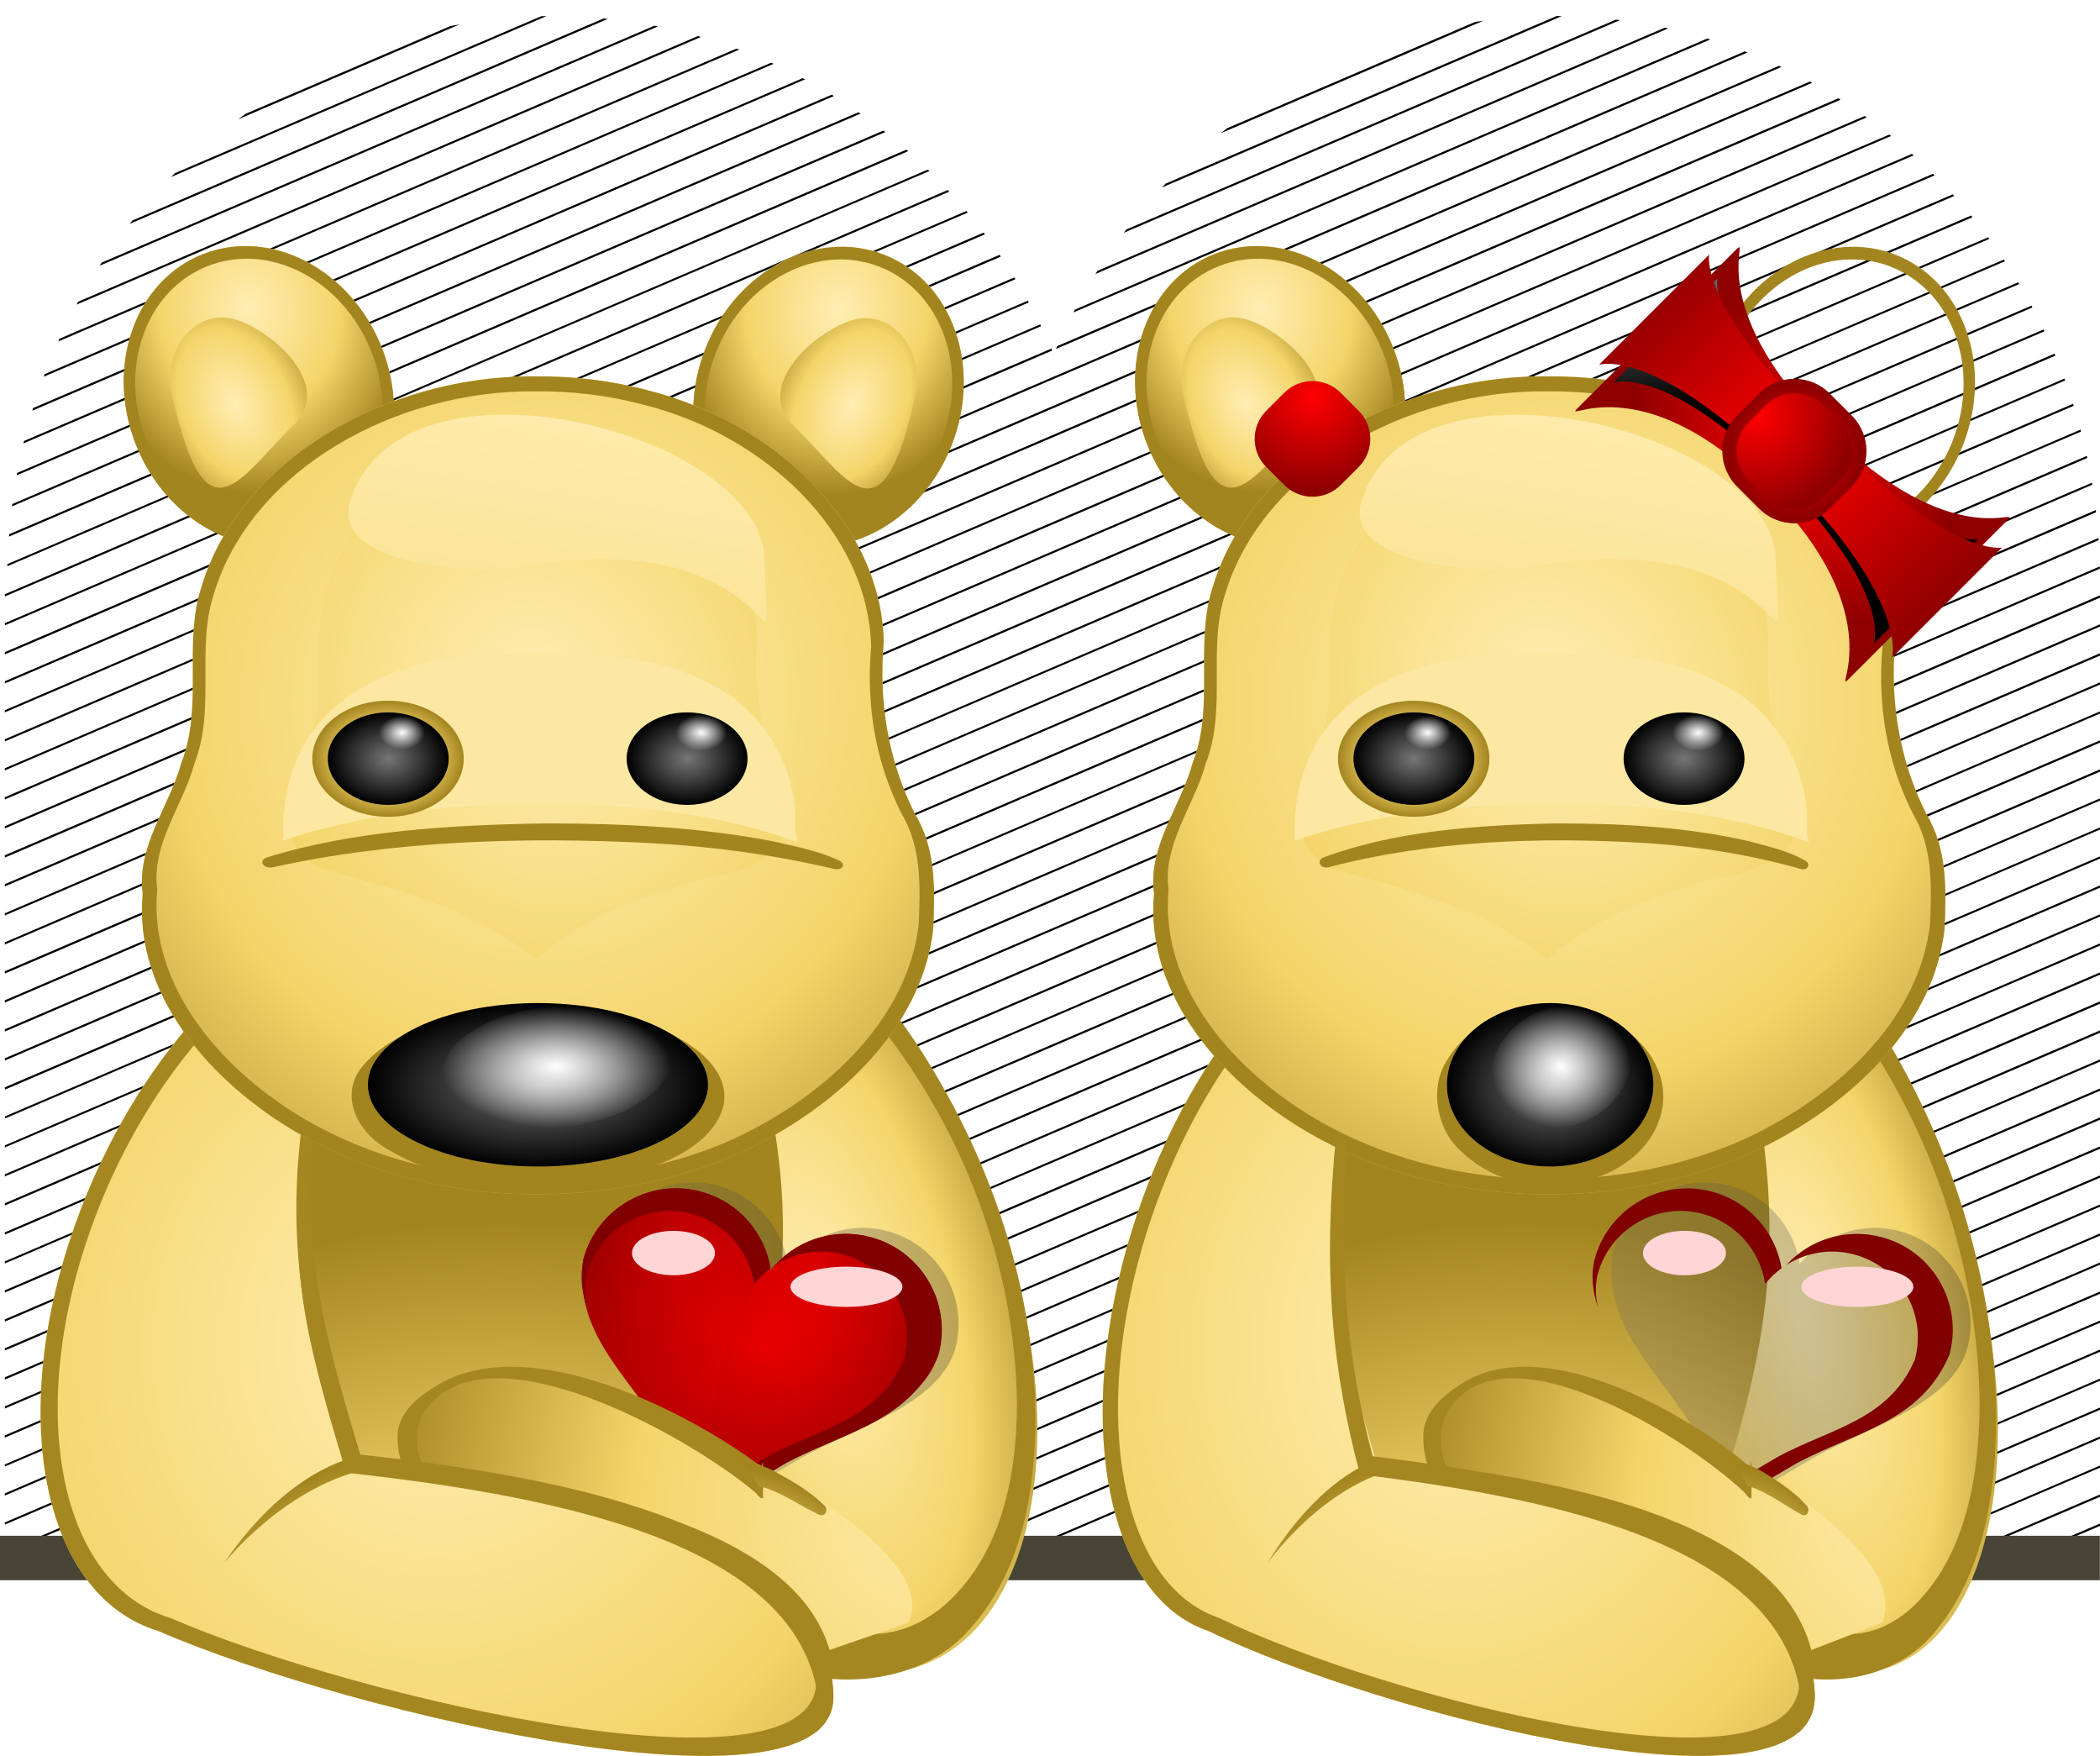<?xml version="1.0" encoding="UTF-8" standalone="no"?>
<!-- Created with Inkscape (http://www.inkscape.org/) -->
<svg
    xmlns:inkscape="http://www.inkscape.org/namespaces/inkscape"
    xmlns:rdf="http://www.w3.org/1999/02/22-rdf-syntax-ns#"
    xmlns="http://www.w3.org/2000/svg"
    xmlns:sodipodi="http://sodipodi.sourceforge.net/DTD/sodipodi-0.dtd"
    xmlns:ns1="http://sozi.baierouge.fr"
    xmlns:cc="http://creativecommons.org/ns#"
    xmlns:xlink="http://www.w3.org/1999/xlink"
    xmlns:dc="http://purl.org/dc/elements/1.1/"
    id="svg2"
    sodipodi:docname="bear.svg"
    viewBox="0 0 512 428"
    version="1.1"
    inkscape:version="0.48.4 r9939"
  >
  <sodipodi:namedview
      id="base"
      fit-margin-left="0"
      inkscape:zoom="0.7"
      borderopacity="1.0"
      inkscape:current-layer="layer1"
      inkscape:cx="347.88252"
      inkscape:cy="222.72933"
      inkscape:window-maximized="1"
      showgrid="false"
      fit-margin-right="0"
      inkscape:guide-bbox="true"
      showguides="true"
      bordercolor="#666666"
      inkscape:window-x="-3"
      inkscape:window-y="-3"
      fit-margin-bottom="0"
      inkscape:window-width="1440"
      inkscape:pageopacity="0.0"
      inkscape:pageshadow="2"
      pagecolor="#ffffff"
      inkscape:document-units="px"
      inkscape:window-height="845"
      fit-margin-top="0"
  />
  <defs
      id="defs4"
    >
    <linearGradient
        id="linearGradient4133"
      >
      <stop
          id="stop4135"
          style="stop-color:#767676"
          offset="0"
      />
      <stop
          id="stop4137"
          style="stop-color:#000000"
          offset="1"
      />
    </linearGradient
    >
    <linearGradient
        id="linearGradient4107"
        inkscape:collect="always"
      >
      <stop
          id="stop4109"
          style="stop-color:#ffffff"
          offset="0"
      />
      <stop
          id="stop4111"
          style="stop-color:#ffffff;stop-opacity:0"
          offset="1"
      />
    </linearGradient
    >
    <linearGradient
        id="linearGradient3998"
      >
      <stop
          id="stop4000"
          style="stop-color:#ff0000"
          offset="0"
      />
      <stop
          id="stop4002"
          style="stop-color:#8e0000"
          offset="1"
      />
    </linearGradient
    >
    <linearGradient
        id="linearGradient3907"
      >
      <stop
          id="stop3909"
          style="stop-color:#ffeeb4"
          offset="0"
      />
      <stop
          id="stop4189"
          style="stop-color:#f4d56a"
          offset=".565"
      />
      <stop
          id="stop3911"
          style="stop-color:#a38520"
          offset="1"
      />
    </linearGradient
    >
    <filter
        id="filter4301"
        height="1.242"
        width="1.242"
        color-interpolation-filters="sRGB"
        y="-.121"
        x="-.121"
        inkscape:collect="always"
      >
      <feGaussianBlur
          id="feGaussianBlur4303"
          stdDeviation="2.548"
          inkscape:collect="always"
      />
    </filter
    >
    <filter
        id="filter4305"
        height="1.242"
        width="1.242"
        color-interpolation-filters="sRGB"
        y="-.121"
        x="-.121"
        inkscape:collect="always"
      >
      <feGaussianBlur
          id="feGaussianBlur4307"
          stdDeviation="2.548"
          inkscape:collect="always"
      />
    </filter
    >
    <radialGradient
        id="radialGradient6641"
        xlink:href="#linearGradient3907"
        gradientUnits="userSpaceOnUse"
        cy="74.535"
        cx="154.55"
        r="25.254"
        inkscape:collect="always"
    />
    <radialGradient
        id="radialGradient3092"
        xlink:href="#linearGradient3907"
        gradientUnits="userSpaceOnUse"
        cy="-153.31"
        cx="98.752"
        gradientTransform="matrix(-.907 -.104 -.12 1.047 399.24 221.61)"
        r="73.236"
        inkscape:collect="always"
    />
    <radialGradient
        id="radialGradient3094"
        xlink:href="#linearGradient3907"
        gradientUnits="userSpaceOnUse"
        cy="105.46"
        cx="74.513"
        gradientTransform="matrix(-1.183 0 -.347 1.566 458.64 -74.76)"
        r="35.009"
        inkscape:collect="always"
    />
    <filter
        id="filter4004"
        height="2.463"
        width="1.904"
        color-interpolation-filters="sRGB"
        y="-.732"
        x="-.452"
        inkscape:collect="always"
      >
      <feGaussianBlur
          id="feGaussianBlur4006"
          stdDeviation="6.532"
          inkscape:collect="always"
      />
    </filter
    >
    <radialGradient
        id="radialGradient4064"
        xlink:href="#linearGradient3998"
        gradientUnits="userSpaceOnUse"
        cy="478.39"
        cx="947.27"
        gradientTransform="matrix(1.366 0 0 1.221 -346.41 -105.77)"
        r="74.995"
        inkscape:collect="always"
    />
    <radialGradient
        id="radialGradient4066"
        xlink:href="#linearGradient3998"
        gradientUnits="userSpaceOnUse"
        cy="629.52"
        cx="1126.1"
        gradientTransform="matrix(1 4.8397e-7 -7.2164e-7 1.491 .002 -329.95)"
        r="44.882"
        inkscape:collect="always"
    />
    <radialGradient
        id="radialGradient4068"
        xlink:href="#linearGradient3998"
        gradientUnits="userSpaceOnUse"
        cy="643.02"
        cx="1179.5"
        gradientTransform="matrix(1 -4.9194e-7 5.7558e-7 1.17 0 -115.86)"
        r="49.171"
        inkscape:collect="always"
    />
    <filter
        id="filter4082"
        height="1.36"
        width="1.322"
        color-interpolation-filters="sRGB"
        y="-.18"
        x="-.161"
        inkscape:collect="always"
      >
      <feGaussianBlur
          id="feGaussianBlur4084"
          stdDeviation="10.054"
          inkscape:collect="always"
      />
    </filter
    >
    <linearGradient
        id="linearGradient4092"
        y2="491.25"
        xlink:href="#linearGradient4133"
        gradientUnits="userSpaceOnUse"
        x2="374.97"
        gradientTransform="translate(38.891 -11.617)"
        y1="491.25"
        x1="176.72"
        inkscape:collect="always"
    />
    <radialGradient
        id="radialGradient4318"
        xlink:href="#linearGradient3907"
        gradientUnits="userSpaceOnUse"
        cy="420.13"
        cx="185.74"
        gradientTransform="matrix(-.128 .082 .121 .234 396.87 513.51)"
        r="179.25"
        inkscape:collect="always"
    />
    <radialGradient
        id="radialGradient4323"
        xlink:href="#linearGradient3907"
        gradientUnits="userSpaceOnUse"
        cy="420.13"
        cx="185.74"
        gradientTransform="matrix(.331 0 0 .344 281.39 496.02)"
        r="179.25"
        inkscape:collect="always"
    />
    <radialGradient
        id="radialGradient4326"
        xlink:href="#linearGradient4107"
        gradientUnits="userSpaceOnUse"
        cy="273.17"
        cx="179.62"
        gradientTransform="matrix(.804 0 0 .708 225.73 291.04)"
        r="21.144"
        inkscape:collect="always"
    />
    <radialGradient
        id="radialGradient4329"
        xlink:href="#linearGradient4107"
        gradientUnits="userSpaceOnUse"
        cy="74.535"
        cx="154.55"
        gradientTransform="matrix(.249 0 0 .175 365.1 389.95)"
        r="25.254"
        inkscape:collect="always"
    />
    <radialGradient
        id="radialGradient4332"
        xlink:href="#linearGradient4107"
        gradientUnits="userSpaceOnUse"
        cy="74.535"
        cx="154.55"
        gradientTransform="matrix(.222 0 0 .162 303.29 390.91)"
        r="25.254"
        inkscape:collect="always"
    />
    <radialGradient
        id="radialGradient4335"
        xlink:href="#linearGradient4133"
        gradientUnits="userSpaceOnUse"
        cy="74.535"
        cx="154.55"
        gradientTransform="matrix(.584 0 0 .447 309.92 376.05)"
        r="25.254"
        inkscape:collect="always"
    />
    <radialGradient
        id="radialGradient4339"
        xlink:href="#linearGradient4133"
        gradientUnits="userSpaceOnUse"
        cy="74.535"
        cx="154.55"
        gradientTransform="matrix(.584 0 0 .447 244.07 376.05)"
        r="25.254"
        inkscape:collect="always"
    />
    <radialGradient
        id="radialGradient4344"
        xlink:href="#linearGradient4133"
        gradientUnits="userSpaceOnUse"
        cy="302.83"
        cx="214.15"
        gradientTransform="matrix(.428 0 0 .339 275.92 386.32)"
        r="58.841"
        inkscape:collect="always"
    />
    <linearGradient
        id="linearGradient4347"
        y2="235.26"
        xlink:href="#linearGradient3907"
        gradientUnits="userSpaceOnUse"
        x2="188.52"
        gradientTransform="matrix(.638 0 0 1.778 228.05 182.52)"
        y1="68.625"
        x1="198.03"
        inkscape:collect="always"
    />
    <radialGradient
        id="radialGradient4350"
        xlink:href="#linearGradient3907"
        gradientUnits="userSpaceOnUse"
        cy="105.46"
        cx="74.513"
        gradientTransform="matrix(.69 0 .202 .914 220.75 226.46)"
        r="35.009"
        inkscape:collect="always"
    />
    <radialGradient
        id="radialGradient4356"
        xlink:href="#linearGradient3907"
        gradientUnits="userSpaceOnUse"
        cy="210.59"
        cx="214.25"
        gradientTransform="matrix(.852 .293 -.185 .888 223.79 144.83)"
        r="145.72"
        inkscape:collect="always"
    />
    <radialGradient
        id="radialGradient4360"
        xlink:href="#linearGradient3907"
        gradientUnits="userSpaceOnUse"
        cy="94.817"
        cx="217.32"
        gradientTransform="matrix(.865 .232 -.239 .893 203.63 260.05)"
        r="178.59"
        inkscape:collect="always"
    />
    <radialGradient
        id="radialGradient4363"
        xlink:href="#linearGradient3907"
        gradientUnits="userSpaceOnUse"
        cy="471.92"
        cx="147.66"
        gradientTransform="matrix(1.008 .301 -.29 1.204 335.08 -62.386)"
        r="165.62"
        inkscape:collect="always"
    />
    <radialGradient
        id="radialGradient4368"
        xlink:href="#linearGradient3907"
        gradientUnits="userSpaceOnUse"
        cy="521.52"
        cx="248.87"
        gradientTransform="matrix(-.814 -.907 .945 -1.052 175.19 1354.7)"
        r="109.04"
        inkscape:collect="always"
    />
    <linearGradient
        id="linearGradient4378"
        y2="491.25"
        xlink:href="#linearGradient4133"
        gradientUnits="userSpaceOnUse"
        x2="374.97"
        gradientTransform="translate(461.4 -11.617)"
        y1="491.25"
        x1="176.72"
        inkscape:collect="always"
    />
    <radialGradient
        id="radialGradient4383"
        xlink:href="#linearGradient3907"
        gradientUnits="userSpaceOnUse"
        cy="-153.31"
        cx="98.752"
        gradientTransform="matrix(.529 -.061 .07 .611 255.42 399.42)"
        r="73.236"
        inkscape:collect="always"
    />
    <radialGradient
        id="radialGradient4386"
        xlink:href="#linearGradient3907"
        gradientUnits="userSpaceOnUse"
        cy="460.05"
        cx="339.03"
        gradientTransform="matrix(.72 -.203 .426 1.869 -10.404 -246.53)"
        r="69.626"
        inkscape:collect="always"
    />
    <radialGradient
        id="radialGradient4389"
        xlink:href="#linearGradient3907"
        gradientUnits="userSpaceOnUse"
        cy="597.75"
        cx="186.12"
        gradientTransform="matrix(1.046 -.247 .338 1.11 -21.148 77.798)"
        r="152.53"
        inkscape:collect="always"
    />
    <filter
        id="filter4453"
        inkscape:collect="always"
        color-interpolation-filters="sRGB"
      >
      <feGaussianBlur
          id="feGaussianBlur4455"
          stdDeviation="7.473"
          inkscape:collect="always"
      />
    </filter
    >
    <radialGradient
        id="radialGradient4481"
        xlink:href="#linearGradient3998"
        gradientUnits="userSpaceOnUse"
        cy="-234.84"
        cx="1337.8"
        gradientTransform="matrix(1 0 0 .605 0 -88.663)"
        r="246.48"
        inkscape:collect="always"
    />
    <linearGradient
        id="linearGradient4483"
        y2="-295.24"
        xlink:href="#linearGradient4133"
        gradientUnits="userSpaceOnUse"
        x2="1280.7"
        y1="-409.39"
        x1="1145.3"
        inkscape:collect="always"
    />
    <linearGradient
        id="linearGradient4485"
        y2="-234.63"
        xlink:href="#linearGradient3998"
        spreadMethod="reflect"
        gradientUnits="userSpaceOnUse"
        x2="1604.2"
        gradientTransform="matrix(1 0 0 .961 0 -20.205)"
        y1="-234.63"
        x1="1324.4"
        inkscape:collect="always"
    />
    <radialGradient
        id="radialGradient4487"
        xlink:href="#linearGradient3998"
        gradientUnits="userSpaceOnUse"
        cy="-244.73"
        cx="1327.6"
        r="84.286"
        inkscape:collect="always"
    />
    <radialGradient
        id="radialGradient4489"
        xlink:href="#linearGradient3998"
        gradientUnits="userSpaceOnUse"
        cy="-51.141"
        cx="1538.6"
        gradientTransform="matrix(1 0 0 1 0 .009)"
        r="84.281"
        inkscape:collect="always"
    />
    <radialGradient
        id="radialGradient4562"
        xlink:href="#linearGradient3998"
        gradientUnits="userSpaceOnUse"
        cy="299.38"
        cx="975.95"
        gradientTransform="matrix(1.626 .436 -.435 1.625 -494.52 -624.84)"
        r="24.243"
        inkscape:collect="always"
    />
    <radialGradient
        id="radialGradient4571"
        xlink:href="#linearGradient3998"
        gradientUnits="userSpaceOnUse"
        cy="-77.061"
        cx="1564.5"
        gradientTransform="matrix(.324 -.324 .324 .324 292.09 811.45)"
        r="84.281"
        inkscape:collect="always"
    />
    <radialGradient
        id="radialGradient4612"
        xlink:href="#linearGradient3907"
        gradientUnits="userSpaceOnUse"
        cy="420.13"
        cx="185.74"
        gradientTransform="matrix(-.142 .082 .135 .234 153.63 513.51)"
        r="179.25"
        inkscape:collect="always"
    />
    <radialGradient
        id="radialGradient4617"
        xlink:href="#linearGradient3907"
        gradientUnits="userSpaceOnUse"
        cy="420.13"
        cx="185.74"
        gradientTransform="matrix(.369 0 0 .344 25.053 496.02)"
        r="179.25"
        inkscape:collect="always"
    />
    <radialGradient
        id="radialGradient4620"
        xlink:href="#linearGradient4107"
        gradientUnits="userSpaceOnUse"
        cy="273.17"
        cx="179.62"
        gradientTransform="matrix(1.325 0 0 .708 -112.9 291.04)"
        r="21.144"
        inkscape:collect="always"
    />
    <radialGradient
        id="radialGradient4623"
        xlink:href="#linearGradient4107"
        gradientUnits="userSpaceOnUse"
        cy="74.535"
        cx="154.55"
        gradientTransform="matrix(.249 0 0 .175 122.03 389.95)"
        r="25.254"
        inkscape:collect="always"
    />
    <radialGradient
        id="radialGradient4626"
        xlink:href="#linearGradient4107"
        gradientUnits="userSpaceOnUse"
        cy="74.535"
        cx="154.55"
        gradientTransform="matrix(.222 0 0 .162 53.22 390.91)"
        r="25.254"
        inkscape:collect="always"
    />
    <radialGradient
        id="radialGradient4629"
        xlink:href="#linearGradient4133"
        gradientUnits="userSpaceOnUse"
        cy="74.535"
        cx="154.55"
        gradientTransform="matrix(.584 0 0 .447 66.855 376.05)"
        r="25.254"
        inkscape:collect="always"
    />
    <radialGradient
        id="radialGradient4633"
        xlink:href="#linearGradient4133"
        gradientUnits="userSpaceOnUse"
        cy="74.535"
        cx="154.55"
        gradientTransform="matrix(.584 0 0 .447 -6.006 376.05)"
        r="25.254"
        inkscape:collect="always"
    />
    <radialGradient
        id="radialGradient4638"
        xlink:href="#linearGradient4133"
        gradientUnits="userSpaceOnUse"
        cy="302.83"
        cx="214.15"
        gradientTransform="matrix(.705 0 0 .339 -30.181 386.32)"
        r="58.841"
        inkscape:collect="always"
    />
    <linearGradient
        id="linearGradient4641"
        y2="235.26"
        xlink:href="#linearGradient3907"
        gradientUnits="userSpaceOnUse"
        x2="188.52"
        gradientTransform="matrix(.638 0 0 1.778 -18.518 182.52)"
        y1="68.625"
        x1="198.03"
        inkscape:collect="always"
    />
    <radialGradient
        id="radialGradient4644"
        xlink:href="#linearGradient3907"
        gradientUnits="userSpaceOnUse"
        cy="105.46"
        cx="74.513"
        gradientTransform="matrix(.69 0 .202 .914 -25.818 226.46)"
        r="35.009"
        inkscape:collect="always"
    />
    <radialGradient
        id="radialGradient4649"
        xlink:href="#linearGradient3907"
        gradientUnits="userSpaceOnUse"
        cy="210.59"
        cx="214.25"
        gradientTransform="matrix(.852 .293 -.185 .888 -22.781 144.83)"
        r="145.72"
        inkscape:collect="always"
    />
    <radialGradient
        id="radialGradient4653"
        xlink:href="#linearGradient3907"
        gradientUnits="userSpaceOnUse"
        cy="94.817"
        cx="217.32"
        gradientTransform="matrix(.865 .232 -.239 .893 -42.937 260.05)"
        r="178.59"
        inkscape:collect="always"
    />
    <radialGradient
        id="radialGradient4656"
        xlink:href="#linearGradient3907"
        gradientUnits="userSpaceOnUse"
        cy="471.92"
        cx="147.66"
        gradientTransform="matrix(1.123 .301 -.323 1.204 84.835 -62.386)"
        r="165.62"
        inkscape:collect="always"
    />
    <radialGradient
        id="radialGradient4661"
        xlink:href="#linearGradient3907"
        gradientUnits="userSpaceOnUse"
        cy="521.52"
        cx="248.87"
        gradientTransform="matrix(-.907 -.907 1.052 -1.052 -93.201 1354.7)"
        r="109.04"
        inkscape:collect="always"
    />
    <radialGradient
        id="radialGradient4674"
        xlink:href="#linearGradient3907"
        gradientUnits="userSpaceOnUse"
        cy="-153.31"
        cx="98.752"
        gradientTransform="matrix(.529 -.061 .07 .611 8.845 399.42)"
        r="73.236"
        inkscape:collect="always"
    />
    <radialGradient
        id="radialGradient4677"
        xlink:href="#linearGradient3907"
        gradientUnits="userSpaceOnUse"
        cy="460.05"
        cx="339.03"
        gradientTransform="matrix(.802 -.203 .474 1.869 -299.85 -246.53)"
        r="69.626"
        inkscape:collect="always"
    />
    <radialGradient
        id="radialGradient4680"
        xlink:href="#linearGradient3907"
        gradientUnits="userSpaceOnUse"
        cy="597.75"
        cx="186.12"
        gradientTransform="matrix(1.165 -.247 .376 1.11 -311.81 77.798)"
        r="152.53"
        inkscape:collect="always"
    />
  </defs
  >
  <g
      id="layer1"
      inkscape:label="Layer 1"
      inkscape:groupmode="layer"
      transform="translate(10.464 -224.41)"
    >
    <path
        id="path5118"
        style="block-progression:tb;text-indent:0;color:#000000;text-transform:none;fill:#000000"
        inkscape:connector-curvature="0"
        d="m369.02 228.33-95.27 40.83c-0.304 0.318-0.61 0.627-0.912 0.948l97.459-41.763c-0.426-0.006-0.85-0.016-1.277-0.018zm-246.26 0.018c-0.424 0.005-0.854 0.009-1.277 0.018l-89.307 38.262c-0.312 0.309-0.621 0.618-0.93 0.93l91.527-39.21zm13.94 0.56-114.87 49.24c-0.219 0.273-0.44 0.546-0.657 0.821l116.55-49.95c-0.34-0.035-0.68-0.077-1.021-0.109zm246.79 0.292-119.33 51.137c-0.211 0.275-0.429 0.544-0.638 0.821l121-51.848c-0.346-0.043-0.693-0.069-1.04-0.109zm-32.316 0.274c-0.664 0.089-1.327 0.175-1.988 0.274l-60.456 25.915c-0.534 0.413-1.059 0.819-1.587 1.24l64.031-27.429zm-249.56 0.875c-0.781 0.139-1.558 0.285-2.334 0.438l-49.788 21.338c-0.648 0.456-1.293 0.919-1.933 1.386l54.055-23.161zm47.471 0.328-134.75 57.739c-0.169 0.256-0.344 0.509-0.511 0.766l136.14-58.341c-0.292-0.058-0.583-0.108-0.875-0.164zm246.35 0.474-138.35 59.289c-0.159 0.251-0.317 0.496-0.474 0.748l139.66-59.854c-0.28-0.061-0.558-0.123-0.839-0.182zm-235.75 2.05-151.11 64.76c-0.126 0.229-0.24 0.463-0.365 0.693l152.22-65.23c-0.249-0.072-0.498-0.148-0.748-0.219zm246.09 0.602-154.16 66.073c-0.122 0.231-0.244 0.461-0.365 0.693l155.25-66.529c-0.245-0.075-0.484-0.163-0.729-0.237zm-236.68 2.46-165.06 70.72c-0.1 0.218-0.193 0.438-0.292 0.657l166.03-71.14c-0.223-0.083-0.451-0.155-0.675-0.237zm245.84 0.675-167.64 71.836c-0.101 0.23-0.192 0.463-0.292 0.693l168.62-72.274c-0.229-0.089-0.463-0.167-0.693-0.255zm-237.38 2.76-177.12 75.9c-0.08 0.212-0.158 0.426-0.237 0.638l177.96-76.27c-0.2-0.091-0.401-0.183-0.602-0.274zm245.69 0.766-432.53 185.34v0.547l433.13-185.6c-0.202-0.096-0.399-0.197-0.602-0.292zm-238.01 3.009-187.64 80.408c-0.066 0.213-0.136 0.425-0.201 0.638l188.41-80.76c-0.186-0.1-0.378-0.193-0.565-0.292zm245.56 0.821-440.08 188.59v0.565l440.65-188.85c-0.188-0.104-0.377-0.207-0.565-0.31zm-238.47 3.2-196.94 84.41c-0.049 0.201-0.098 0.401-0.146 0.602l197.59-84.68c-0.169-0.104-0.323-0.225-0.492-0.328zm245.44 0.875-447.05 191.56v0.547l447.56-191.76c-0.173-0.11-0.337-0.237-0.511-0.347zm-238.93 3.41-205.11 87.903c-0.036 0.195-0.074 0.388-0.109 0.584l205.72-88.15c-0.161-0.113-0.331-0.216-0.492-0.328zm245.34 0.912-453.47 194.34v0.529l453.94-194.52c-0.158-0.114-0.316-0.233-0.474-0.347zm-239.27 3.556-212.37 91.022c-0.024 0.189-0.049 0.376-0.073 0.565l212.9-91.23c-0.153-0.121-0.302-0.244-0.456-0.365zm245.25 0.967-459.45 196.89v0.529l459.89-197.07c-0.144-0.117-0.293-0.231-0.438-0.347zm-239.65 3.684-218.74 93.739c-0.014 0.187-0.023 0.378-0.036 0.565l219.21-93.93c-0.142-0.125-0.277-0.258-0.419-0.383zm245.18 1.021-464.98 199.24v0.565l465.39-199.44c-0.138-0.124-0.281-0.241-0.419-0.365zm-239.93 3.83-224.39 96.146c-0.031 0.18-0.044 0.366-0.073 0.547l224.83-96.34c-0.123-0.121-0.241-0.244-0.365-0.365zm245.09 1.021-470.14 201.47v0.547l470.5-201.63c-0.125-0.125-0.24-0.259-0.365-0.383zm-240.21 3.96-229.9 98.52c-0.001 0.141-0.018 0.278-0.018 0.419v0.128l230.26-98.681c-0.116-0.127-0.23-0.257-0.347-0.383zm245 1.058-474.91 203.51v0.547l475.28-203.67c-0.118-0.131-0.247-0.253-0.365-0.383zm-240.49 4.067-234.42 100.45v0.529l234.75-100.6c-0.107-0.129-0.221-0.254-0.328-0.383zm244.96 1.094-479.38 205.42v0.547l479.71-205.55c-0.112-0.138-0.216-0.282-0.328-0.419zm-240.77 4.176-238.62 102.24v0.565l238.95-102.4c-0.107-0.142-0.221-0.278-0.328-0.419zm244.91 1.131-483.52 207.19v0.565l483.83-207.36c-0.1-0.136-0.21-0.266-0.31-0.401zm-241 4.268-242.52 103.93v0.547l242.81-104.04c-0.098-0.145-0.193-0.293-0.292-0.438zm244.83 1.167-487.35 208.85v0.511l487.63-208.96c-0.09-0.135-0.183-0.266-0.274-0.401zm-241.25 4.35-246.11 105.48v0.529l246.38-105.58c-0.089-0.147-0.184-0.291-0.274-0.438zm244.76 1.185-490.87 210.37v0.511l491.13-210.46c-0.084-0.14-0.171-0.279-0.255-0.419zm-241.46 4.486-249.41 106.89v0.529l249.65-107c-0.077-0.141-0.16-0.279-0.237-0.419zm244.69 1.204-494.1 211.73v0.529l494.34-211.82c-0.078-0.146-0.159-0.292-0.237-0.438zm-241.68 4.577-252.42 108.18v0.529l252.64-108.28c-0.072-0.147-0.147-0.291-0.219-0.438zm244.65 1.222-497.07 212.99v0.547l497.29-213.1c-0.07-0.147-0.148-0.291-0.219-0.438zm-241.92 4.669-255.16 109.35v0.547l255.36-109.42c-0.068-0.158-0.132-0.317-0.201-0.474zm244.58 1.24-499.74 214.18v0.547l499.94-214.25c-0.066-0.158-0.134-0.316-0.201-0.474zm2.407 6.073-502.14 215.18v0.511l502.31-215.24c-0.055-0.152-0.108-0.305-0.164-0.456zm2.115 6.146-504.26 216.09v0.547l504.4-216.15c-0.051-0.163-0.094-0.33-0.146-0.492zm1.824 6.292-506.08 216.88v0.547l506.19-216.96c-0.041-0.157-0.068-0.317-0.109-0.474zm1.532 6.401-507.61 217.53v0.547l507.72-217.57c-0.036-0.17-0.073-0.341-0.109-0.511zm1.258 6.529-508.87 218.08v0.547l508.94-218.12c-0.028-0.169-0.045-0.341-0.073-0.511zm0.93 6.675-509.8 218.48v0.529l509.86-218.47c-0.021-0.182-0.033-0.366-0.055-0.547zm0.657 6.803-510.46 218.75v0.547l510.48-218.77c-0.011-0.176-0.006-0.353-0.018-0.529zm0.292 6.948-510.75 218.88v0.511l510.77-218.86c-0.003-0.176-0.015-0.353-0.018-0.529zm0.073 7.04-510.82 218.9v0.529l510.82-218.86v-0.438c0-0.043 0-0.085 0-0.128zm0 7.058-510.82 218.92v0.529l510.82-218.9v-0.547zm0 7.058-508.23 217.82h1.24l506.99-217.26v-0.565zm0 7.094-491.75 210.73h1.258l490.49-210.2v-0.529zm0 7.076-475.24 203.65h1.24l474-203.13v-0.529zm0 7.058-458.81 196.6h1.313l457.5-196.05v-0.547zm0 7.076-442.29 189.52h1.277l441.01-188.97v-0.547zm0 7.076-425.75 182.44h1.277l424.47-181.92v-0.529zm0 7.076-409.28 175.37h1.277l408-174.86v-0.511zm0 7.058-392.76 168.31h1.258l391.5-167.78v-0.529zm0 7.076-376.23 161.23h1.222l375.01-160.69v-0.547zm0 7.058-359.76 154.18h1.24l358.52-153.65v-0.529zm0 7.076-343.28 147.1h1.258l342.02-146.57v-0.529zm0 7.076-326.76 140.03h1.277l325.48-139.48v-0.547zm0 7.058-310.27 132.97h1.258l309.01-132.4v-0.565zm0 7.076-293.76 125.89h1.295l292.47-125.33v-0.565zm0 7.076-277.28 118.82h1.277l276-118.29v-0.529zm0 7.076-260.76 111.74h1.258l259.5-111.19v-0.547zm0 7.058-244.27 104.68h1.258l243.01-104.13v-0.547zm0 7.076-227.76 97.605h1.24l226.52-97.058v-0.547zm0 7.058-211.28 90.548h1.258l210.02-90v-0.547zm0 7.094-194.75 83.453h1.258l193.5-82.924v-0.529zm0 7.058-178.29 76.396h1.258l177.03-75.867v-0.529zm0 7.076-161.76 69.32h1.24l160.52-68.791v-0.529zm0 7.076-145.28 62.243h1.313l143.96-61.696v-0.547zm0 7.076-128.75 55.167h1.277l127.48-54.639v-0.529zm0 7.076-112.23 48.091h1.222l111.01-47.563v-0.529zm0 7.076-95.745 41.015h1.222l94.523-40.505v-0.511zm0 7.058-79.277 33.958h1.277l78-33.429v-0.529zm0 7.058-62.754 26.9h1.222l61.532-26.371v-0.529zm0 7.076-46.268 19.824h1.204l45.064-19.313v-0.511zm0 7.058-29.8 12.766h1.277l28.523-12.219v-0.547zm0 7.076-13.277 5.69h1.313l11.964-5.125v-0.565z"
    />
    <path
        id="path3116"
        d="m-10.464 598.76v10.838h511.96v-10.838h-511.96z"
        style="block-progression:tb;text-indent:0;color:#000000;text-transform:none;fill:#484537"
        inkscape:connector-curvature="0"
    />
    <g
        id="g3087"
        transform="matrix(.584 0 0 .584 2.211 270.25)"
      >
      <path
          id="path3077"
          style="fill:url(#radialGradient3092)"
          inkscape:connector-curvature="0"
          d="m272.85 66.907c-12.919 32.746-0.404 68.362 27.953 79.549s61.818-6.29 74.737-39.036 0.404-68.362-27.953-79.549-61.818 6.29-74.737 39.036z"
      />
      <path
          id="path3079"
          d="m347.58 27.887c28.357 11.187 40.882 46.792 27.964 79.538-12.919 32.746-46.38 50.209-74.737 39.022-28.36-11.19-40.89-46.795-27.97-79.541 12.92-32.747 46.38-50.209 74.74-39.022zm-1.973 5.002c-25.962-10.242-56.59 5.754-68.418 35.735s-0.372 62.58 25.59 72.822 56.59-5.754 68.418-35.735 0.372-62.58-25.59-72.822z"
          style="fill:#a38520"
          inkscape:connector-curvature="0"
      />
      <path
          id="path3081"
          d="m339.95 54.317c13.131 0.155 24.364 14.633 20.367 32.709-13.982 63.228-27.93 34.259-50.728 12.133-18.249-17.71 13.101-42.847 27.668-44.692 0.91-0.115 1.818-0.16 2.694-0.15z"
          sodipodi:nodetypes="sssss"
          style="fill:url(#radialGradient3094)"
          inkscape:connector-curvature="0"
      />
    </g
    >
    <path
        id="path3110"
        style="fill:url(#radialGradient4680)"
        inkscape:connector-curvature="0"
        d="m216.12 543.51c0 46.873-39.854 84.871-89.017 84.871s-89.017-37.998-89.017-84.871 39.854-84.871 89.017-84.871 89.017 37.998 89.017 84.871z"
    />
    <path
        id="path3094"
        d="m165.24 594.67c11.113-34.268 24.644-66.192 5.82-124.97-2.816-8.793-6.144-17.232-9.874-25.25 27.997 3.438 59.143 37.401 73.66 82.729 16.522 51.589 5.235 98.356-25.206 104.46-19.732 3.955-52.775-11.138-44.4-36.966z"
        sodipodi:nodetypes="sscsss"
        style="fill:url(#radialGradient4677)"
        inkscape:connector-curvature="0"
    />
    <path
        id="path3046"
        style="fill:url(#radialGradient4674)"
        inkscape:connector-curvature="0"
        d="m82.607 309.13c7.539 19.11 0.236 39.895-16.313 46.424-16.549 6.529-36.076-3.671-43.616-22.781-7.539-19.11-0.236-39.895 16.313-46.424 16.549-6.529 36.076 3.671 43.616 22.781z"
    />
    <path
        id="path4827"
        d="m38.995 286.36c-16.549 6.529-23.859 27.307-16.319 46.418 7.539 19.11 27.067 29.301 43.616 22.773 16.549-6.529 23.859-27.307 16.319-46.418-7.539-19.1-27.067-29.3-43.616-22.77zm1.151 2.919c15.151-5.977 33.025 3.358 39.928 20.854 6.903 17.497 0.217 36.521-14.934 42.498-15.151 5.977-33.025-3.358-39.928-20.854-6.903-17.497-0.217-36.521 14.934-42.498z"
        style="fill:#a38520"
        inkscape:connector-curvature="0"
    />
    <path
        id="path4877"
        d="m202.71 467.57c-2.138 1.648-1.491 4.628 0.701 5.949 21.147 26.349 33.589 59.467 34.083 92.935-0.079 17.388-3.599 36.45-17.202 48.801-5.955 5.355-14.285 8.81-22.448 6.883-13.165-1.394-27.537-7.594-32.721-20.317-2.214-2.118-3.075 1.64-2.163 3.286 1.212 11.786 8.37 24.328 20.926 27.239 14.615 3.561 31.887 0.823 41.993-10.732 13.626-14.987 16.543-36.231 16.027-55.683-1.115-31.103-12.029-61.519-29.197-87.563-2.796-4.179-5.82-8.209-8.978-12.138-0.34 0.447-0.681 0.894-1.021 1.341z"
        style="fill:#a58722"
        inkscape:connector-curvature="0"
    />
    <path
        id="path3115"
        style="opacity:.502;filter:url(#filter4082);fill:url(#linearGradient4092)"
        d="m289.17 413.95c-21.342-5.719-43.289 6.953-49.008 28.295-3.645 30.284 17.225 46.758 32.405 70.885l19.028 33.557 33.258-19.548c22.524-12.477 56.741-21.952 63.506-45.186 5.719-21.342-6.953-43.289-28.295-49.008-15.869-4.252-32.061 1.662-41.676 13.748-2.284-15.274-13.349-28.492-29.218-32.744z"
        sodipodi:nodetypes="scccccscs"
        inkscape:connector-curvature="0"
        transform="matrix(.584 0 0 .584 -4.357 271.67)"
    />
    <g
        id="g4054"
        transform="matrix(.584 0 0 .584 -377.93 273.86)"
      >
      <path
          id="path3919"
          sodipodi:nodetypes="scccccscs"
          style="fill:url(#radialGradient4064)"
          inkscape:connector-curvature="0"
          d="m921.7 412.71c-21.342-5.719-43.289 6.953-49.008 28.295-3.645 30.284 17.225 46.758 32.405 70.885l19.028 33.557 33.258-19.548c22.524-12.477 56.74-21.952 63.506-45.186 5.719-21.342-6.953-43.289-28.295-49.008-15.869-4.252-32.061 1.662-41.676 13.748-2.284-15.274-13.349-28.492-29.218-32.744z"
      />
      <path
          id="path4029"
          d="m1122.7 604.94c-17.82-0.176-34.175 11.649-39 29.656-3.645 30.284 17.227 46.748 32.406 70.875l18.875 33.312c-0.764-31.246 5.097-78.656 26.781-100.53-2.543-14.936-13.47-27.791-29.062-31.969-3.335-0.894-6.7-1.311-10-1.344zm50.344 24.469c-2.079 1.216-4.041 2.614-5.875 4.188 1.003-0.729 2.034-1.404 3.094-2.031 1.116-0.66 2.033-1.381 2.781-2.156z"
          style="opacity:.223;fill:url(#radialGradient4066)"
          inkscape:connector-curvature="0"
          transform="translate(-210.98 -193.59)"
      />
      <path
          id="path4010"
          d="m1193.2 623.91c-7.191 0.002-14.132 1.973-20.156 5.5-0.748 0.775-1.666 1.496-2.781 2.156-1.04 0.616-2.046 1.286-3.031 2-0.017 0.015-0.045 0.017-0.063 0.031-1.905 1.636-3.67 3.451-5.25 5.438-0.039-0.262-0.112-0.521-0.156-0.781-21.684 21.876-27.546 69.285-26.781 100.53l0.094 0.188c0.062-0.007 0.125-0.024 0.188-0.031l33.125-19.469c22.524-12.477 56.735-21.923 63.5-45.156 5.719-21.342-6.971-43.313-28.312-49.031-3.471-0.93-6.945-1.376-10.375-1.375zm-34.156 5.125c-0.011 0.011-0.02 0.02-0.031 0.031 0.153 0.353 0.326 0.705 0.469 1.062-0.146-0.365-0.281-0.733-0.438-1.094zm0.438 1.094c0.347 0.87 0.651 1.73 0.937 2.625-0.286-0.889-0.592-1.76-0.937-2.625zm0.937 2.625c0.283 0.885 0.559 1.782 0.781 2.688-0.224-0.909-0.495-1.799-0.781-2.688zm0.781 2.75c0.109 0.448 0.219 0.891 0.312 1.344-0.094-0.45-0.203-0.898-0.312-1.344z"
          style="opacity:.274;fill:url(#radialGradient4068)"
          inkscape:connector-curvature="0"
          transform="translate(-210.98 -193.59)"
      />
      <path
          id="path3914"
          d="m1002.1 435.5c15.521 8.757 23.783 27.218 18.958 45.226-11.985 28.049-38.293 31.872-63.502 45.176l-33.263 19.55-3.115-5.479 28.677-16.857c22.524-11.887 46.051-15.311 56.759-40.373 5.109-19.069-6.233-38.691-25.302-43.8-10.029-2.687-20.195-0.819-28.33 4.32 9.759-10.593 24.92-15.542 39.797-11.556 3.335 0.894 6.447 2.172 9.321 3.794zm-70.528-18.78c10.37 5.99 17.402 16.323 19.38 27.932-2.555 1.87-4.866 4.064-6.863 6.574-2.041-13.647-11.94-25.462-26.119-29.261-19.069-5.109-38.691 6.234-43.8 25.302-1.108 4.523-0.942 9.114 0.113 13.741-2.251-6.734-3.011-13.445-1.403-20.007 5.719-21.342 27.65-34.013 48.992-28.295 3.471 0.93 6.73 2.296 9.7 4.012z"
          style="fill:#800000"
          inkscape:connector-curvature="0"
      />
      <path
          id="path3994"
          style="filter:url(#filter4004);fill:#ffd5d5"
          transform="translate(429.16 -197.34)"
          inkscape:connector-curvature="0"
          d="m481.25 626.41c-9.575 0-17.344 4.165-17.344 9.281 0 5.117 7.769 9.25 17.344 9.25 9.574 0 17.312-4.133 17.312-9.25s-7.738-9.281-17.312-9.281zm72.188 14.938c-12.91 0-23.375 3.77-23.375 8.406s10.465 8.406 23.375 8.406 23.375-3.77 23.375-8.406-10.465-8.406-23.375-8.406z"
      />
    </g
    >
    <path
        id="path4697"
        d="m197.13 471.44c-4.056 3.215-9.107 5.207-13.842 6.268-20.994 4.088-42.457 9.341-60.404 22.594-1.233 1.599-4.245 3.092-5.138 0.328-14.516-10.521-31.788-15.504-48.658-19.739-6.945-2.187-14.452-2.33-21.063-5.694-0.89-0.445-1.732-0.974-2.532-1.559 5.493 11.843 16.017 21.885 27.55 28.665 25.687 15.065 59.659 16.265 87.01 4.43 15.893-7.224 30.832-19.585 37.078-35.294z"
        style="fill:#a38520"
        inkscape:connector-curvature="0"
    />
    <path
        id="path3092"
        sodipodi:nodetypes="sccccccs"
        style="fill:url(#radialGradient4661)"
        inkscape:connector-curvature="0"
        d="m113.1 559.17c-8.548 0.074-15.639 2.114-19.915 6.255-7.004 7.004-4.266 19.27 4.432 27.702 1.111 1.077 2.332 2.095 3.629 3.027 11.843 0.284 24.431 3.538 35.891 8.535 14.143 6.446 27.483 15.95 38.845 27.392l35.015-12.125c11.18-23.346-79.165-60.949-97.897-60.787z"
    />
    <path
        id="path4897"
        d="m104.01 583.47c8.186 26.547 24.446 44.636 43.183 44.636 6.03 0 33.108 1.077 45.345 1.574-5.182-27.582-44.638-39.773-88.528-46.21z"
        style="fill:#a58722"
        inkscape:connector-curvature="0"
    />
    <path
        id="path4912"
        style="fill:#a58722"
        inkscape:connector-curvature="0"
        d="m112.96 557.58c-6.075 0.142-11.762 1.467-16.651 4.395-4.929 2.952-10.123 6.936-9.83 13.04-0.061 6.838 3.88 12.827 8.59 17.489 0.314 0.311 0.647 0.631 0.967 0.93 1.742 1.81 5.098 1.379 6.894 1.514-7.815-6.123-15.88-18.326-9.41-27.1 15.388-20.869 64.854 7.243 80.335 20.517 0.304 0.42 0.589 0.744 0.839 0.948 0.334 0.274 0.623 0.369 0.875 0.328v-9.064c-0.123 0.396-0.238 0.79-0.365 1.185-0.231-0.165-0.519-0.3-0.875-0.438-13.02-9.742-39.673-24.252-61.368-23.745zm4.395 40.213 0.547 0.164 0.438 0.091c21.916 6.081 41.185 19.02 57.228 34.869v-0.438c-3.963-3.857-7.523-8.166-12.037-11.453-13.295-11.128-28.999-19.776-46.177-23.234z"
    />
    <path
        id="path3096"
        d="m82.691 445c-27.974 2.99-59.617 35-74.871 78.01-16.76 47.26-7.607 90.49 20.259 98.94 47.653 20.64 167.15 48.18 164.61 15.07-2.79-36.56-61.97-48.06-118.15-53.67-10.136-31.05-20.986-61.28-2.142-114.42 2.959-8.343 6.436-16.338 10.293-23.934z"
        sodipodi:nodetypes="cscscsc"
        style="fill:url(#radialGradient4656)"
        inkscape:connector-curvature="0"
    />
    <path
        id="rect3029"
        d="m120.05 316.15c-34.995-0.358-71.763 19.461-81.386 51.268-4.554 13.994 0.523 28.953-4.896 42.855-2.903 10.76-10.996 20.402-9.435 31.954-2.279 24.523 16.522 46.164 38.216 58.587 31.27 17.864 72.636 19.291 105.93 5.257 23.811-10.544 45.851-30.316 48.586-55.36 0.362-9.417 0.725-19.248-4.396-27.766-6.684-13.16-8.957-27.758-7.672-42.147-0.743-29.43-27.359-53.637-57.354-61.204-8.94-2.403-18.279-3.535-27.596-3.444z"
        style="fill:url(#radialGradient4653)"
        inkscape:connector-curvature="0"
    />
    <path
        id="path4818"
        style="fill:#a38520"
        inkscape:connector-curvature="0"
        d="m118.42 316.15c-34.495 0.266-70.278 19.955-79.751 51.265-4.554 13.994 0.532 28.956-4.888 42.857-2.903 10.76-11.008 20.399-9.447 31.952-2.279 24.523 16.531 46.173 38.225 58.596 31.27 17.864 72.625 19.286 105.92 5.252 23.811-10.544 45.867-30.324 48.602-55.368 0.362-9.417 0.726-19.239-4.395-27.757-6.684-13.16-8.963-27.757-7.678-42.146-0.743-29.43-27.361-53.637-57.356-61.204-8.94-2.403-18.276-3.538-27.593-3.447-0.547-0.006-1.094-0.004-1.641 0zm1.66 3.647c8.976-0.088 17.977 1.004 26.59 3.319 28.896 7.29 54.543 30.609 55.259 58.961-1.238 13.862 0.947 27.936 7.386 40.614 4.933 8.206 4.579 17.664 4.231 26.736-2.635 24.127-23.876 43.186-46.815 53.344-32.076 13.52-71.913 12.14-102.04-5.07-20.9-11.968-39.017-32.819-36.821-56.444-1.504-11.129 6.286-20.419 9.082-30.784 5.221-13.392 0.336-27.808 4.723-41.289 9.271-30.642 44.689-49.732 78.402-49.386z"
    />
    <path
        id="path4709"
        d="m120.28 330.81c-22.177-0.273-45.482 14.834-51.581 39.074-2.886 10.665 0.337 22.059-3.097 32.653-1.768 7.883-6.578 14.982-6.068 23.341 1.586 4.941 4.584 9.155 8.784 10.365 17.779 5.056 36.358 9.192 51.87 22.095 10.137-9.04 22.127-13.975 34.094-17.735 7.107-2.767 14.945-2.396 21.555-7.029 2.732-1.705 4.746-4.627 6.01-8.052-0.143-4.62-0.793-9.17-2.866-13.316-4.236-10.029-5.68-21.153-4.866-32.12-0.471-22.429-17.339-40.885-36.348-46.652-5.666-1.832-11.582-2.694-17.486-2.625z"
        style="fill:url(#radialGradient4649)"
        inkscape:connector-curvature="0"
    />
    <path
        id="path4388"
        d="m123.39 383.75c-1.915 0.001-3.81 0.013-5.708 0.036h-3.283c-16.201 0.025-33.92 3.164-45.629 15.337-7.433 7.648-10.501 18.561-10.14 29.034-0.029 0.412-0.081 0.805-0.164 1.204 14.26-4.977 33.65-8.34 55.423-9.009 27.924-0.858 53.44 2.895 70.049 9.392-0.448-1.913-0.597-3.895-0.456-5.891-0.239-13.768-8.589-26.837-20.973-32.863-12.042-6.365-25.716-7.247-39.119-7.24z"
        style="fill:#fce8a2"
        inkscape:connector-curvature="0"
    />
    <path
        id="path4191"
        d="m118.41 470.12c-14.954 0.469-31.724 4.022-40.307 13.967-5.765 6.656-2.209 15.681 5.745 20.343 15.124 9.281 36.662 10.687 55.107 7.119 11.603-2.434 24.514-7.888 26.954-17.582 1.942-8.763-7.675-16.041-17.444-19.392-9.281-3.364-19.749-4.676-30.055-4.456z"
        style="fill:#a38520"
        inkscape:connector-curvature="0"
    />
    <path
        id="path3048"
        d="m43.449 301.79c-7.663 0.091-14.219 8.54-11.886 19.088 8.16 36.899 16.3 19.993 29.605 7.081 10.65-10.335-7.645-25.005-16.147-26.082-0.531-0.067-1.061-0.093-1.572-0.087z"
        sodipodi:nodetypes="sssss"
        style="fill:url(#radialGradient4644)"
        inkscape:connector-curvature="0"
    />
    <path
        id="path4516"
        d="m74.917 346.6c-4.857 15.801 30.657 17.676 39.58 16.237 68.587-12.69 62.388 36.625 61.39-2.259-0.787-30.671-88.769-53.676-100.97-13.979z"
        sodipodi:nodetypes="scss"
        style="fill:url(#linearGradient4641)"
        inkscape:connector-curvature="0"
    />
    <path
        id="path2985"
        style="fill:url(#radialGradient4638)"
        inkscape:connector-curvature="0"
        d="m162.15 488.83c0 11.001-18.56 19.918-41.456 19.918-22.895 0-41.456-8.918-41.456-19.918 0-11.001 18.56-19.918 41.456-19.918 22.895 0 41.456 8.918 41.456 19.918z"
    />
    <path
        id="path3898"
        d="m122.19 425.12c-22.965 0.383-46.681 1.813-67.467 8.256-2.29 0.703-1.149 2.944 1.454 2.413 29.391-6.497 61.331-7.466 92.289-5.854 15.274 0.834 30.25 2.928 44.555 6.316 2.235 0.356 2.699-1.477 1.031-2.098-4.697-2.318-10.726-3.445-16.3-4.721-17.897-3.425-36.887-4.346-55.563-4.312z"
        style="fill:#a38520"
        inkscape:connector-curvature="0"
    />
    <path
        id="path4173"
        style="filter:url(#filter4305);fill:url(#radialGradient6641)"
        inkscape:connector-curvature="0"
        transform="matrix(.731 0 0 .56 -28.839 367.62)"
        d="m179.81 74.535c0 13.947-11.307 25.254-25.254 25.254s-25.254-11.307-25.254-25.254 11.307-25.254 25.254-25.254 25.254 11.307 25.254 25.254z"
    />
    <path
        id="path3037"
        style="fill:url(#radialGradient4633)"
        inkscape:connector-curvature="0"
        d="m98.927 409.33c0 6.229-6.598 11.278-14.738 11.278-8.139 0-14.738-5.049-14.738-11.278 0-6.229 6.598-11.278 14.738-11.278 8.139 0 14.738 5.049 14.738 11.278z"
    />
    <path
        id="path4185"
        style="filter:url(#filter4301);fill:url(#radialGradient6641)"
        inkscape:connector-curvature="0"
        transform="matrix(.731 0 0 .56 44.022 367.62)"
        d="m179.81 74.535c0 13.947-11.307 25.254-25.254 25.254s-25.254-11.307-25.254-25.254 11.307-25.254 25.254-25.254 25.254 11.307 25.254 25.254z"
    />
    <path
        id="path3041"
        style="fill:url(#radialGradient4629)"
        inkscape:connector-curvature="0"
        d="m171.79 409.33c0 6.229-6.598 11.278-14.738 11.278-8.139 0-14.738-5.049-14.738-11.278 0-6.229 6.598-11.278 14.738-11.278 8.139 0 14.738 5.049 14.738 11.278z"
    />
    <path
        id="path4097"
        style="fill:url(#radialGradient4626)"
        inkscape:connector-curvature="0"
        d="m93.097 402.99c0 2.261-2.507 4.093-5.601 4.093s-5.601-1.833-5.601-4.093 2.507-4.093 5.601-4.093 5.601 1.833 5.601 4.093z"
    />
    <path
        id="path4099"
        style="fill:url(#radialGradient4623)"
        inkscape:connector-curvature="0"
        d="m166.8 402.97c0 2.436-2.815 4.41-6.287 4.41-3.472 0-6.287-1.975-6.287-4.41s2.815-4.41 6.287-4.41c3.472 0 6.287 1.975 6.287 4.41z"
    />
    <path
        id="path4104"
        d="m127.98 469.46c-1.853 0.03-3.749 0.155-5.674 0.393-15.399 1.902-26.602 9.983-25.016 18.022 1.587 8.039 15.332 13.011 30.731 11.108 15.399-1.902 26.602-9.983 25.016-18.022-1.388-7.034-12.084-11.714-25.057-11.501z"
        style="fill:url(#radialGradient4620)"
        inkscape:connector-curvature="0"
    />
    <path
        id="path4206"
        d="m73.552 580.34c-10.27 3.5-20.808 12.482-29.252 24.875 9.223-10.691 20.291-18.459 31.149-21.773-0.302-0.029-0.611-0.057-0.912-0.087-0.329-1.007-0.656-2.01-0.985-3.016z"
        style="fill:url(#radialGradient4617)"
        inkscape:connector-curvature="0"
    />
    <path
        id="path4869"
        style="fill:#a58722"
        inkscape:connector-curvature="0"
        d="m34.324 475.87c-10.739 12.868-20.074 29.029-26.499 47.143-16.76 47.254-7.605 90.488 20.262 98.937 47.653 20.64 167.14 48.172 164.61 15.064-0.873-11.424-7.252-20.404-17.325-27.52 7.651 6.359 12.417 14.133 13.149 23.708 2.43 31.69-111.91 5.33-157.5-14.42-26.67-8.08-35.428-49.45-19.391-94.67 6.118-17.249 14.987-32.638 25.204-44.918-0.866-1.086-1.705-2.194-2.498-3.319z"
    />
    <path
        id="path4983"
        style="fill:#a58722"
        inkscape:connector-curvature="0"
        d="m62.847 500.99c-3.913 33.815 3.773 57.88 11.088 82.414 54.829 5.989 112.59 18.279 115.31 57.356 0.159 2.281-0.187 4.293-0.967 6.055 3.123-2.549 4.726-5.986 4.413-10.468-2.728-39.077-60.484-51.385-115.31-57.374-6.874-23.055-14.075-45.706-11.672-76.414-0.966-0.507-1.915-1.031-2.863-1.568z"
    />
    <path
        id="path4210"
        style="fill:url(#radialGradient4612)"
        inkscape:connector-curvature="0"
        d="m170.24 580.29c1.463 2.151 2.93 4.303 4.395 6.456 0.168 0.025 0.338 0.04 0.511 0.055 5.165 1.443 9.423 4.656 14.17 6.875 1.665 0.544 2.239-1.623 1.04-2.444-3.324-3.312-7.561-5.722-11.69-8.024-2.625-1.385-5.471-2.37-8.426-2.918z"
    />
    <g
        id="g4184"
        transform="matrix(.584 0 0 .584 248.78 270.25)"
      >
      <path
          id="path4186"
          d="m272.85 66.907c-12.919 32.746-0.404 68.362 27.953 79.549s61.818-6.29 74.737-39.036 0.404-68.362-27.953-79.549-61.818 6.29-74.737 39.036z"
          style="fill:url(#radialGradient3092)"
          inkscape:connector-curvature="0"
      />
      <path
          id="path4188"
          style="fill:#a38520"
          inkscape:connector-curvature="0"
          d="m347.58 27.887c28.357 11.187 40.882 46.792 27.964 79.538-12.919 32.746-46.38 50.209-74.737 39.022-28.36-11.19-40.89-46.795-27.97-79.541 12.92-32.747 46.38-50.209 74.74-39.022zm-1.973 5.002c-25.962-10.242-56.59 5.754-68.418 35.735s-0.372 62.58 25.59 72.822 56.59-5.754 68.418-35.735 0.372-62.58-25.59-72.822z"
      />
      <path
          id="path4190"
          sodipodi:nodetypes="sssss"
          style="fill:url(#radialGradient3094)"
          inkscape:connector-curvature="0"
          d="m339.95 54.317c13.131 0.155 24.364 14.633 20.367 32.709-13.982 63.228-27.93 34.259-50.728 12.133-18.249-17.71 13.101-42.847 27.668-44.692 0.91-0.115 1.818-0.16 2.694-0.15z"
      />
    </g
    >
    <path
        id="path4192"
        d="m453 543.51c0 46.873-35.794 84.871-79.948 84.871s-79.948-37.998-79.948-84.871 35.794-84.871 79.948-84.871 79.948 37.998 79.948 84.871z"
        style="fill:url(#radialGradient4389)"
        inkscape:connector-curvature="0"
    />
    <path
        id="path4194"
        sodipodi:nodetypes="sscsss"
        style="fill:url(#radialGradient4386)"
        inkscape:connector-curvature="0"
        d="m407.3 594.67c9.981-34.268 22.134-66.192 5.227-124.97-2.529-8.793-5.518-17.232-8.868-25.25 25.144 3.438 53.118 37.401 66.156 82.729 14.839 51.589 4.702 98.356-22.638 104.46-17.721 3.955-47.398-11.138-39.876-36.966z"
    />
    <path
        id="path4196"
        d="m329.18 309.13c7.539 19.11 0.236 39.895-16.313 46.424-16.549 6.529-36.076-3.671-43.616-22.781-7.539-19.11-0.236-39.895 16.313-46.424 16.549-6.529 36.076 3.671 43.616 22.781z"
        style="fill:url(#radialGradient4383)"
        inkscape:connector-curvature="0"
    />
    <path
        id="path4198"
        style="fill:#a38520"
        inkscape:connector-curvature="0"
        d="m285.57 286.36c-16.549 6.529-23.859 27.307-16.319 46.418 7.539 19.11 27.067 29.301 43.616 22.773 16.549-6.529 23.859-27.307 16.319-46.418-7.539-19.11-27.067-29.301-43.616-22.773zm1.151 2.919c15.151-5.977 33.025 3.358 39.928 20.854 6.903 17.497 0.217 36.521-14.934 42.498-15.151 5.977-33.025-3.358-39.928-20.854-6.903-17.497-0.217-36.521 14.934-42.498z"
    />
    <path
        id="path4200"
        style="fill:#a58722"
        inkscape:connector-curvature="0"
        d="m440.95 467.57c-1.92 1.648-1.339 4.628 0.629 5.949 18.993 26.349 30.167 59.467 30.611 92.935-0.071 17.388-3.233 36.45-15.449 48.801-5.348 5.355-12.83 8.81-20.161 6.883-11.824-1.394-24.732-7.594-29.388-20.317-1.989-2.118-2.762 1.64-1.942 3.286 1.088 11.786 7.518 24.328 18.794 27.239 13.126 3.561 28.638 0.823 37.715-10.732 12.237-14.987 14.858-36.231 14.394-55.683-1.001-31.103-10.803-61.519-26.222-87.563-2.511-4.179-5.228-8.209-8.063-12.138-0.306 0.447-0.612 0.894-0.917 1.341z"
    />
    <g
        id="g4691"
        transform="matrix(.584 0 0 .584 -4.357 271.67)"
      >
      <path
          id="path4202"
          sodipodi:nodetypes="scccccscs"
          style="opacity:.502;filter:url(#filter4082);fill:url(#linearGradient4378)"
          inkscape:connector-curvature="0"
          d="m711.67 413.95c-21.342-5.719-43.289 6.953-49.008 28.295-3.645 30.284 17.225 46.758 32.405 70.885l19.028 33.557 33.258-19.548c22.524-12.477 56.74-21.952 63.506-45.186 5.719-21.342-6.953-43.289-28.295-49.008-15.869-4.252-32.061 1.662-41.676 13.748-2.284-15.274-13.349-28.492-29.218-32.744z"
      />
      <g
          id="g4204"
          transform="translate(-217.63 3.751)"
        >
        <path
            id="path4207"
            sodipodi:nodetypes="scccccscs"
            style="fill:url(#radialGradient4064)"
            inkscape:connector-curvature="0"
            d="m921.7 412.71c-21.342-5.719-43.289 6.953-49.008 28.295-3.645 30.284 17.225 46.758 32.405 70.885l19.028 33.557 33.258-19.548c22.524-12.477 56.74-21.952 63.506-45.186 5.719-21.342-6.953-43.289-28.295-49.008-15.869-4.252-32.061 1.662-41.676 13.748-2.284-15.274-13.349-28.492-29.218-32.744z"
        />
        <path
            id="path4209"
            d="m1122.7 604.94c-17.82-0.176-34.175 11.649-39 29.656-3.645 30.284 17.227 46.748 32.406 70.875l18.875 33.312c-0.764-31.246 5.097-78.656 26.781-100.53-2.543-14.936-13.47-27.791-29.062-31.969-3.335-0.894-6.7-1.311-10-1.344zm50.344 24.469c-2.079 1.216-4.041 2.614-5.875 4.188 1.003-0.729 2.034-1.404 3.094-2.031 1.116-0.66 2.033-1.381 2.781-2.156z"
            style="opacity:.223;fill:url(#radialGradient4066)"
            inkscape:connector-curvature="0"
            transform="translate(-210.98 -193.59)"
        />
        <path
            id="path4211"
            d="m1193.2 623.91c-7.191 0.002-14.132 1.973-20.156 5.5-0.748 0.775-1.666 1.496-2.781 2.156-1.04 0.616-2.046 1.286-3.031 2-0.017 0.015-0.045 0.017-0.063 0.031-1.905 1.636-3.67 3.451-5.25 5.438-0.039-0.262-0.112-0.521-0.156-0.781-21.684 21.876-27.546 69.285-26.781 100.53l0.094 0.188c0.062-0.007 0.125-0.024 0.188-0.031l33.125-19.469c22.524-12.477 56.735-21.923 63.5-45.156 5.719-21.342-6.971-43.313-28.312-49.031-3.471-0.93-6.945-1.376-10.375-1.375zm-34.156 5.125c-0.011 0.011-0.02 0.02-0.031 0.031 0.153 0.353 0.326 0.705 0.469 1.062-0.146-0.365-0.281-0.733-0.438-1.094zm0.438 1.094c0.347 0.87 0.651 1.73 0.937 2.625-0.286-0.889-0.592-1.76-0.937-2.625zm0.937 2.625c0.283 0.885 0.559 1.782 0.781 2.688-0.224-0.909-0.495-1.799-0.781-2.688zm0.781 2.75c0.109 0.448 0.219 0.891 0.312 1.344-0.094-0.45-0.203-0.898-0.312-1.344z"
            style="opacity:.274;fill:url(#radialGradient4068)"
            inkscape:connector-curvature="0"
            transform="translate(-210.98 -193.59)"
        />
        <path
            id="path4213"
            d="m1002.1 435.5c15.521 8.757 23.783 27.218 18.958 45.226-11.985 28.049-38.293 31.872-63.502 45.176l-33.263 19.55-3.115-5.479 28.677-16.857c22.524-11.887 46.051-15.311 56.759-40.373 5.109-19.069-6.233-38.691-25.302-43.8-10.029-2.687-20.195-0.819-28.33 4.32 9.759-10.593 24.92-15.542 39.797-11.556 3.335 0.894 6.447 2.172 9.321 3.794zm-70.528-18.78c10.37 5.99 17.402 16.323 19.38 27.932-2.555 1.87-4.866 4.064-6.863 6.574-2.041-13.647-11.94-25.462-26.119-29.261-19.069-5.109-38.691 6.234-43.8 25.302-1.108 4.523-0.942 9.114 0.113 13.741-2.251-6.734-3.011-13.445-1.403-20.007 5.719-21.342 27.65-34.013 48.992-28.295 3.471 0.93 6.73 2.296 9.7 4.012z"
            style="fill:#800000"
            inkscape:connector-curvature="0"
        />
        <path
            id="path4215"
            style="filter:url(#filter4004);fill:#ffd5d5"
            inkscape:connector-curvature="0"
            d="m481.25 626.41c-9.575 0-17.344 4.165-17.344 9.281 0 5.117 7.769 9.25 17.344 9.25 9.574 0 17.312-4.133 17.312-9.25s-7.738-9.281-17.312-9.281zm72.188 14.938c-12.91 0-23.375 3.77-23.375 8.406s10.465 8.406 23.375 8.406 23.375-3.77 23.375-8.406-10.465-8.406-23.375-8.406z"
            transform="translate(429.16 -197.34)"
        />
      </g
      >
    </g
    >
    <path
        id="path4217"
        style="fill:#a38520"
        inkscape:connector-curvature="0"
        d="m413.85 471.44c-2.461 3.215-5.526 5.207-8.399 6.268-12.739 4.088-25.762 9.341-36.652 22.594-0.748 1.599-2.576 3.092-3.118 0.328-8.808-10.521-19.289-15.504-29.525-19.739-4.214-2.187-8.77-2.33-12.781-5.694-0.54-0.445-1.051-0.974-1.536-1.559 3.333 11.843 9.719 21.885 16.717 28.665 15.586 15.065 36.2 16.265 52.796 4.43 9.643-7.224 18.708-19.585 22.498-35.294z"
    />
    <path
        id="path4219"
        d="m360.47 559.17c-7.677 0.074-14.045 2.114-17.886 6.255-6.29 7.004-3.831 19.27 3.98 27.702 0.998 1.077 2.094 2.095 3.259 3.027 10.637 0.284 21.942 3.538 32.234 8.535 12.702 6.446 24.683 15.95 34.888 27.392l31.448-12.125c10.041-23.346-71.1-60.949-87.923-60.787z"
        sodipodi:nodetypes="sccccccs"
        style="fill:url(#radialGradient4368)"
        inkscape:connector-curvature="0"
    />
    <path
        id="path4221"
        style="fill:#a58722"
        inkscape:connector-curvature="0"
        d="m352.31 583.47c7.352 26.547 21.955 44.636 38.783 44.636 5.416 0 29.735 1.077 40.726 1.574-4.654-27.582-40.091-39.773-79.509-46.21z"
    />
    <path
        id="path4223"
        d="m360.34 557.58c-5.456 0.142-10.563 1.467-14.954 4.395-4.427 2.952-9.091 6.936-8.828 13.04-0.055 6.838 3.484 12.827 7.715 17.489 0.282 0.311 0.581 0.631 0.868 0.93 1.565 1.81 4.578 1.379 6.191 1.514-7.019-6.123-14.262-18.326-8.452-27.1 13.82-20.869 58.246 7.243 72.15 20.517 0.273 0.42 0.529 0.744 0.753 0.948 0.3 0.274 0.559 0.369 0.786 0.328v-9.064c-0.111 0.396-0.214 0.79-0.328 1.185-0.207-0.165-0.467-0.3-0.786-0.438-11.694-9.742-35.631-24.252-55.116-23.745zm3.947 40.213 0.491 0.164 0.393 0.091c19.683 6.081 36.989 19.02 51.398 34.869v-0.438c-3.559-3.857-6.757-8.166-10.81-11.453-11.941-11.128-26.045-19.776-41.472-23.234z"
        style="fill:#a58722"
        inkscape:connector-curvature="0"
    />
    <path
        id="path4225"
        sodipodi:nodetypes="cscscsc"
        style="fill:url(#radialGradient4363)"
        inkscape:connector-curvature="0"
        d="m333.16 445c-25.124 2.986-53.543 35.002-67.243 78.012-15.052 47.255-6.832 90.488 18.195 98.937 42.798 20.64 150.12 48.18 147.84 15.072-2.51-36.556-55.656-48.063-106.11-53.666-9.107-31.052-18.852-61.289-1.927-114.42 2.658-8.343 5.78-16.338 9.245-23.934z"
    />
    <path
        id="path4261"
        style="fill:#a58722"
        inkscape:connector-curvature="0"
        d="m289.72 475.87c-9.645 12.868-18.029 29.029-23.799 47.143-15.052 47.254-6.83 90.488 18.197 98.937 42.798 20.64 150.11 48.172 147.84 15.064-0.784-11.424-6.513-20.404-15.56-27.52 6.872 6.359 11.152 14.133 11.809 23.708 2.175 31.68-100.51 5.324-141.47-14.426-23.948-8.084-31.814-49.453-17.411-94.669 5.494-17.249 13.461-32.638 22.636-44.918-0.778-1.086-1.531-2.194-2.244-3.319z"
    />
    <path
        id="path4227"
        style="fill:url(#radialGradient4360)"
        inkscape:connector-curvature="0"
        d="m366.62 316.15c-34.995-0.358-71.763 19.461-81.386 51.268-4.554 13.994 0.523 28.953-4.896 42.855-2.903 10.76-10.996 20.402-9.435 31.954-2.279 24.523 16.522 46.164 38.216 58.587 31.27 17.864 72.636 19.291 105.93 5.257 23.811-10.544 45.851-30.316 48.586-55.36 0.362-9.417 0.725-19.248-4.396-27.766-6.684-13.16-8.957-27.758-7.672-42.147-0.743-29.43-27.359-53.637-57.354-61.204-8.94-2.403-18.279-3.535-27.596-3.444z"
    />
    <path
        id="path4229"
        style="fill:#a38520"
        inkscape:connector-curvature="0"
        d="m364.99 316.15c-34.495 0.266-70.278 19.955-79.751 51.265-4.554 13.994 0.532 28.956-4.888 42.857-2.903 10.76-11.008 20.399-9.447 31.952-2.279 24.523 16.531 46.173 38.225 58.596 31.27 17.864 72.625 19.286 105.92 5.252 23.811-10.544 45.867-30.324 48.602-55.368 0.362-9.417 0.726-19.239-4.395-27.757-6.684-13.16-8.963-27.757-7.678-42.146-0.743-29.43-27.361-53.637-57.356-61.204-8.94-2.403-18.276-3.538-27.593-3.447-0.547-0.006-1.094-0.004-1.641 0zm1.66 3.647c8.976-0.088 17.977 1.004 26.59 3.319 28.896 7.29 54.543 30.609 55.259 58.961-1.238 13.862 0.947 27.936 7.386 40.614 4.933 8.206 4.58 17.664 4.231 26.736-2.635 24.127-23.876 43.186-46.815 53.344-32.076 13.52-71.913 12.14-102.04-5.07-20.9-11.968-39.017-32.819-36.821-56.444-1.504-11.129 6.286-20.419 9.082-30.784 5.221-13.392 0.336-27.808 4.723-41.289 9.271-30.642 44.689-49.732 78.402-49.386z"
    />
    <path
        id="path4231"
        style="fill:url(#radialGradient4356)"
        inkscape:connector-curvature="0"
        d="m366.85 330.81c-22.177-0.273-45.482 14.834-51.581 39.074-2.886 10.665 0.337 22.059-3.097 32.653-1.768 7.883-6.578 14.982-6.068 23.341 1.586 4.941 4.584 9.155 8.784 10.365 17.779 5.056 36.358 9.192 51.87 22.095 10.137-9.04 22.127-13.975 34.094-17.735 7.107-2.767 14.945-2.396 21.555-7.029 2.732-1.705 4.746-4.627 6.01-8.052-0.143-4.62-0.793-9.17-2.866-13.316-4.236-10.029-5.68-21.153-4.866-32.12-0.471-22.429-17.339-40.885-36.348-46.652-5.666-1.832-11.582-2.694-17.486-2.625z"
    />
    <path
        id="path4233"
        style="fill:#fce8a2"
        inkscape:connector-curvature="0"
        d="m369.97 383.75c-1.915 0.001-3.81 0.013-5.708 0.036h-3.283c-16.201 0.025-33.92 3.164-45.629 15.337-7.433 7.648-10.501 18.561-10.14 29.034-0.029 0.412-0.081 0.805-0.164 1.204 14.26-4.977 33.65-8.34 55.423-9.009 27.924-0.858 53.44 2.895 70.049 9.392-0.448-1.913-0.597-3.895-0.456-5.891-0.239-13.768-8.589-26.837-20.973-32.863-12.042-6.365-25.716-7.247-39.119-7.24z"
    />
    <path
        id="path4235"
        style="fill:#a38520"
        inkscape:connector-curvature="0"
        d="m366.09 470.12c-9.074 0.469-19.25 4.022-24.457 13.967-3.498 6.656-1.34 15.681 3.486 20.343 9.177 9.281 22.246 10.687 33.438 7.119 7.041-2.434 14.875-7.888 16.356-17.582 1.179-8.763-4.657-16.041-10.585-19.392-5.632-3.364-11.984-4.676-18.237-4.456z"
    />
    <path
        id="path4237"
        sodipodi:nodetypes="sssss"
        style="fill:url(#radialGradient4350)"
        inkscape:connector-curvature="0"
        d="m290.02 301.79c-7.663 0.091-14.219 8.54-11.886 19.088 8.16 36.899 16.3 19.993 29.605 7.081 10.65-10.335-7.645-25.005-16.147-26.082-0.531-0.067-1.061-0.093-1.572-0.087z"
    />
    <path
        id="path4239"
        sodipodi:nodetypes="scss"
        style="fill:url(#linearGradient4347)"
        inkscape:connector-curvature="0"
        d="m321.49 346.6c-4.857 15.801 30.657 17.676 39.58 16.237 68.587-12.69 62.388 36.625 61.39-2.259-0.787-30.671-88.769-53.676-100.97-13.979z"
    />
    <path
        id="path4241"
        d="m392.63 488.83c0 11.001-11.262 19.918-25.155 19.918s-25.155-8.918-25.155-19.918c0-11.001 11.262-19.918 25.155-19.918s25.155 8.918 25.155 19.918z"
        style="fill:url(#radialGradient4344)"
        inkscape:connector-curvature="0"
    />
    <path
        id="path4243"
        style="fill:#a38520"
        inkscape:connector-curvature="0"
        d="m369.09 425.12c-19.331 0.383-39.294 1.813-56.79 8.256-1.928 0.703-0.968 2.944 1.224 2.413 24.74-6.497 51.626-7.466 77.685-5.854 12.857 0.834 25.464 2.928 37.504 6.316 1.881 0.356 2.272-1.477 0.868-2.098-3.954-2.318-9.028-3.445-13.721-4.721-15.065-3.425-31.05-4.346-46.77-4.312z"
    />
    <path
        id="path4245"
        d="m179.81 74.535c0 13.947-11.307 25.254-25.254 25.254s-25.254-11.307-25.254-25.254 11.307-25.254 25.254-25.254 25.254 11.307 25.254 25.254z"
        style="filter:url(#filter4305);fill:url(#radialGradient6641)"
        transform="matrix(.731 0 0 .56 221.23 367.62)"
        inkscape:connector-curvature="0"
    />
    <path
        id="path4247"
        d="m349 409.33c0 6.229-6.598 11.278-14.738 11.278-8.139 0-14.738-5.049-14.738-11.278 0-6.229 6.598-11.278 14.738-11.278 8.139 0 14.738 5.049 14.738 11.278z"
        style="fill:url(#radialGradient4339)"
        inkscape:connector-curvature="0"
    />
    <path
        id="path4249"
        d="m179.81 74.535c0 13.947-11.307 25.254-25.254 25.254s-25.254-11.307-25.254-25.254 11.307-25.254 25.254-25.254 25.254 11.307 25.254 25.254z"
        style="filter:url(#filter4301);fill:url(#radialGradient6641)"
        transform="matrix(.731 0 0 .56 287.09 367.62)"
        inkscape:connector-curvature="0"
    />
    <path
        id="path4251"
        d="m414.86 409.33c0 6.229-6.598 11.278-14.738 11.278-8.139 0-14.738-5.049-14.738-11.278 0-6.229 6.598-11.278 14.738-11.278 8.139 0 14.738 5.049 14.738 11.278z"
        style="fill:url(#radialGradient4335)"
        inkscape:connector-curvature="0"
    />
    <path
        id="path4253"
        d="m343.17 402.99c0 2.261-2.507 4.093-5.601 4.093s-5.601-1.833-5.601-4.093 2.507-4.093 5.601-4.093 5.601 1.833 5.601 4.093z"
        style="fill:url(#radialGradient4332)"
        inkscape:connector-curvature="0"
    />
    <path
        id="path4255"
        d="m409.87 402.97c0 2.436-2.815 4.41-6.287 4.41s-6.287-1.975-6.287-4.41 2.815-4.41 6.287-4.41 6.287 1.975 6.287 4.41z"
        style="fill:url(#radialGradient4329)"
        inkscape:connector-curvature="0"
    />
    <path
        id="path4257"
        style="fill:url(#radialGradient4326)"
        inkscape:connector-curvature="0"
        d="m371.89 469.46c-1.125 0.03-2.275 0.155-3.443 0.393-9.344 1.902-16.142 9.983-15.179 18.022 0.963 8.039 9.303 13.011 18.647 11.108 9.344-1.902 16.142-9.983 15.179-18.022-0.842-7.034-7.332-11.714-15.204-11.501z"
    />
    <path
        id="path4259"
        style="fill:url(#radialGradient4323)"
        inkscape:connector-curvature="0"
        d="m324.95 580.34c-9.224 3.5-18.688 12.482-26.272 24.875 8.283-10.691 18.224-18.459 27.976-21.773-0.271-0.029-0.549-0.057-0.819-0.087-0.295-1.007-0.589-2.01-0.884-3.016z"
    />
    <path
        id="path4263"
        style="fill:#a58722"
        sodipodi:nodetypes="ccccsccc"
        inkscape:connector-curvature="0"
        d="m315.34 500.99c-3.514 33.815-0.779 58.297 5.79 82.831 49.243 5.989 105.28 17.862 107.73 56.939 0.143 2.281-0.168 4.293-0.868 6.055 2.805-2.549 4.245-5.986 3.964-10.468-2.45-39.077-58.491-50.968-107.73-56.957-6.173-23.055-8.473-46.122-6.314-76.831-0.867-0.507-1.72-1.031-2.571-1.568z"
    />
    <path
        id="path4265"
        d="m411.79 580.29c1.314 2.151 2.631 4.303 3.947 6.456 0.151 0.025 0.303 0.04 0.459 0.055 4.638 1.443 8.463 4.656 12.727 6.875 1.496 0.544 2.011-1.623 0.934-2.444-2.985-3.312-6.79-5.722-10.499-8.024-2.357-1.385-4.914-2.37-7.567-2.918z"
        style="fill:url(#radialGradient4318)"
        inkscape:connector-curvature="0"
    />
    <g
        id="g4473"
        transform="matrix(.134 .134 -.134 .134 216.34 189.25)"
      >
      <path
          id="rect4403"
          d="m1337.8-293.51c231.47 0 246.48-111.37 246.48-81.335v288.66c0 30.04-15.01-98.28-246.48-98.28s-246.48 128.32-246.48 98.28v-288.66c0-30.04 15.01 81.335 246.48 81.335z"
          sodipodi:nodetypes="csscscc"
          style="fill:url(#radialGradient4481)"
          inkscape:connector-curvature="0"
      />
      <path
          id="path4449"
          style="filter:url(#filter4453);fill:url(#linearGradient4483)"
          d="m1337.8-270.94c206.02 0 237.18-50.785 237.18-50.785v180.24s-31.162-61.365-237.18-61.365-237.18 61.365-237.18 61.365v-180.24s31.162 50.785 237.18 50.785z"
          sodipodi:nodetypes="ccccccc"
          transform="matrix(1 0 0 1.051 0 6.353)"
          inkscape:connector-curvature="0"
      />
      <path
          id="path4443"
          sodipodi:nodetypes="ccccccc"
          style="fill:url(#linearGradient4485)"
          inkscape:connector-curvature="0"
          d="m1337.8-289.49c231.47 0 266.48-56.478 266.48-56.478v200.44s-35.01-68.244-266.48-68.244-266.48 68.244-266.48 68.244v-200.44s35.01 56.478 266.48 56.478z"
      />
      <rect
          id="rect4418"
          style="fill:url(#radialGradient4487)"
          rx="64"
          ry="64"
          height="168.57"
          width="168.57"
          y="-329.01"
          x="1243.3"
      />
      <path
          id="rect4406"
          d="m1518.3-135.44c-35.456 0-64 28.544-64 64v40.594c0 35.456 28.544 64 64 64h40.563c35.456 0 64-28.544 64-64v-40.594c-0-35.456-28.544-64-64-64h-40.563zm2.063 4.875c2.954-0.091 5.972 0.042 9 0.406l36.969 4.469c32.297 3.89 55.14 33.015 51.25 65.312l-4.438 36.969c-3.89 32.297-33.015 55.171-65.312 51.281l-36.969-4.469c-32.297-3.89-55.172-33.015-51.281-65.312l4.469-36.969c3.526-29.269 27.757-50.804 56.313-51.688z"
          style="fill:url(#radialGradient4489)"
          inkscape:connector-curvature="0"
          transform="translate(-210.98 -193.59)"
      />
      <path
          id="path4553"
          style="fill:url(#radialGradient4562)"
          inkscape:connector-curvature="0"
          d="m977.41 277.62c-4.277 0-8.536 1.629-11.812 4.906l-7.5 7.5c-6.554 6.554-6.554 17.102 0 23.656l7.5 7.5c6.554 6.554 17.102 6.554 23.656 0l7.5-7.5c6.554-6.554 6.554-17.102 0-23.656l-7.5-7.5c-3.277-3.277-7.567-4.906-11.844-4.906z"
          transform="matrix(2.17 -2.17 2.17 2.17 -1448.5 1221.3)"
      />
    </g
    >
    <g
        id="g4493"
        transform="matrix(-.134 .134 .134 .134 520.24 186.3)"
      >
      <path
          id="path4495"
          sodipodi:nodetypes="csscscc"
          style="fill:url(#radialGradient4481)"
          inkscape:connector-curvature="0"
          d="m1337.8-293.51c231.47 0 246.48-111.37 246.48-81.335v288.66c0 30.04-15.01-98.28-246.48-98.28s-246.48 128.32-246.48 98.28v-288.66c0-30.04 15.01 81.335 246.48 81.335z"
      />
      <path
          id="path4497"
          style="filter:url(#filter4453);fill:url(#linearGradient4483)"
          d="m1337.8-270.94c206.02 0 237.18-50.785 237.18-50.785v180.24s-31.162-61.365-237.18-61.365-237.18 61.365-237.18 61.365v-180.24s31.162 50.785 237.18 50.785z"
          sodipodi:nodetypes="ccccccc"
          inkscape:connector-curvature="0"
          transform="matrix(1 0 0 1.051 0 6.353)"
      />
      <path
          id="path4499"
          d="m1337.8-289.49c231.47 0 266.48-56.478 266.48-56.478v200.44s-35.01-68.244-266.48-68.244-266.48 68.244-266.48 68.244v-200.44s35.01 56.478 266.48 56.478z"
          sodipodi:nodetypes="ccccccc"
          style="fill:url(#linearGradient4485)"
          inkscape:connector-curvature="0"
      />
      <rect
          id="rect4501"
          style="fill:url(#radialGradient4487)"
          rx="64"
          ry="64"
          height="168.57"
          width="168.57"
          y="-329.01"
          x="1243.3"
      />
      <path
          id="path4503"
          style="fill:url(#radialGradient4489)"
          transform="translate(-210.98 -193.59)"
          inkscape:connector-curvature="0"
          d="m1518.3-135.44c-35.456 0-64 28.544-64 64v40.594c0 35.456 28.544 64 64 64h40.563c35.456 0 64-28.544 64-64v-40.594c-0-35.456-28.544-64-64-64h-40.563zm2.063 4.875c2.954-0.091 5.972 0.042 9 0.406l36.969 4.469c32.297 3.89 55.14 33.015 51.25 65.312l-4.438 36.969c-3.89 32.297-33.015 55.171-65.312 51.281l-36.969-4.469c-32.297-3.89-55.172-33.015-51.281-65.312l4.469-36.969c3.526-29.269 27.757-50.804 56.313-51.688z"
      />
      <path
          id="path4566"
          style="fill:url(#radialGradient4571)"
          inkscape:connector-curvature="0"
          d="m773.62 272.56c-4.277 0-8.567 1.629-11.844 4.906l-7.5 7.5c-6.554 6.554-6.554 17.102 0 23.656l7.5 7.5c6.554 6.554 17.102 6.554 23.656 0l7.5-7.5c6.554-6.554 6.554-17.102 0-23.656l-7.5-7.5c-3.277-3.277-7.536-4.906-11.812-4.906z"
          transform="matrix(-2.17 2.17 2.17 2.17 2362.3 -2567.6)"
      />
    </g
    >
  </g
  >
</svg
>
